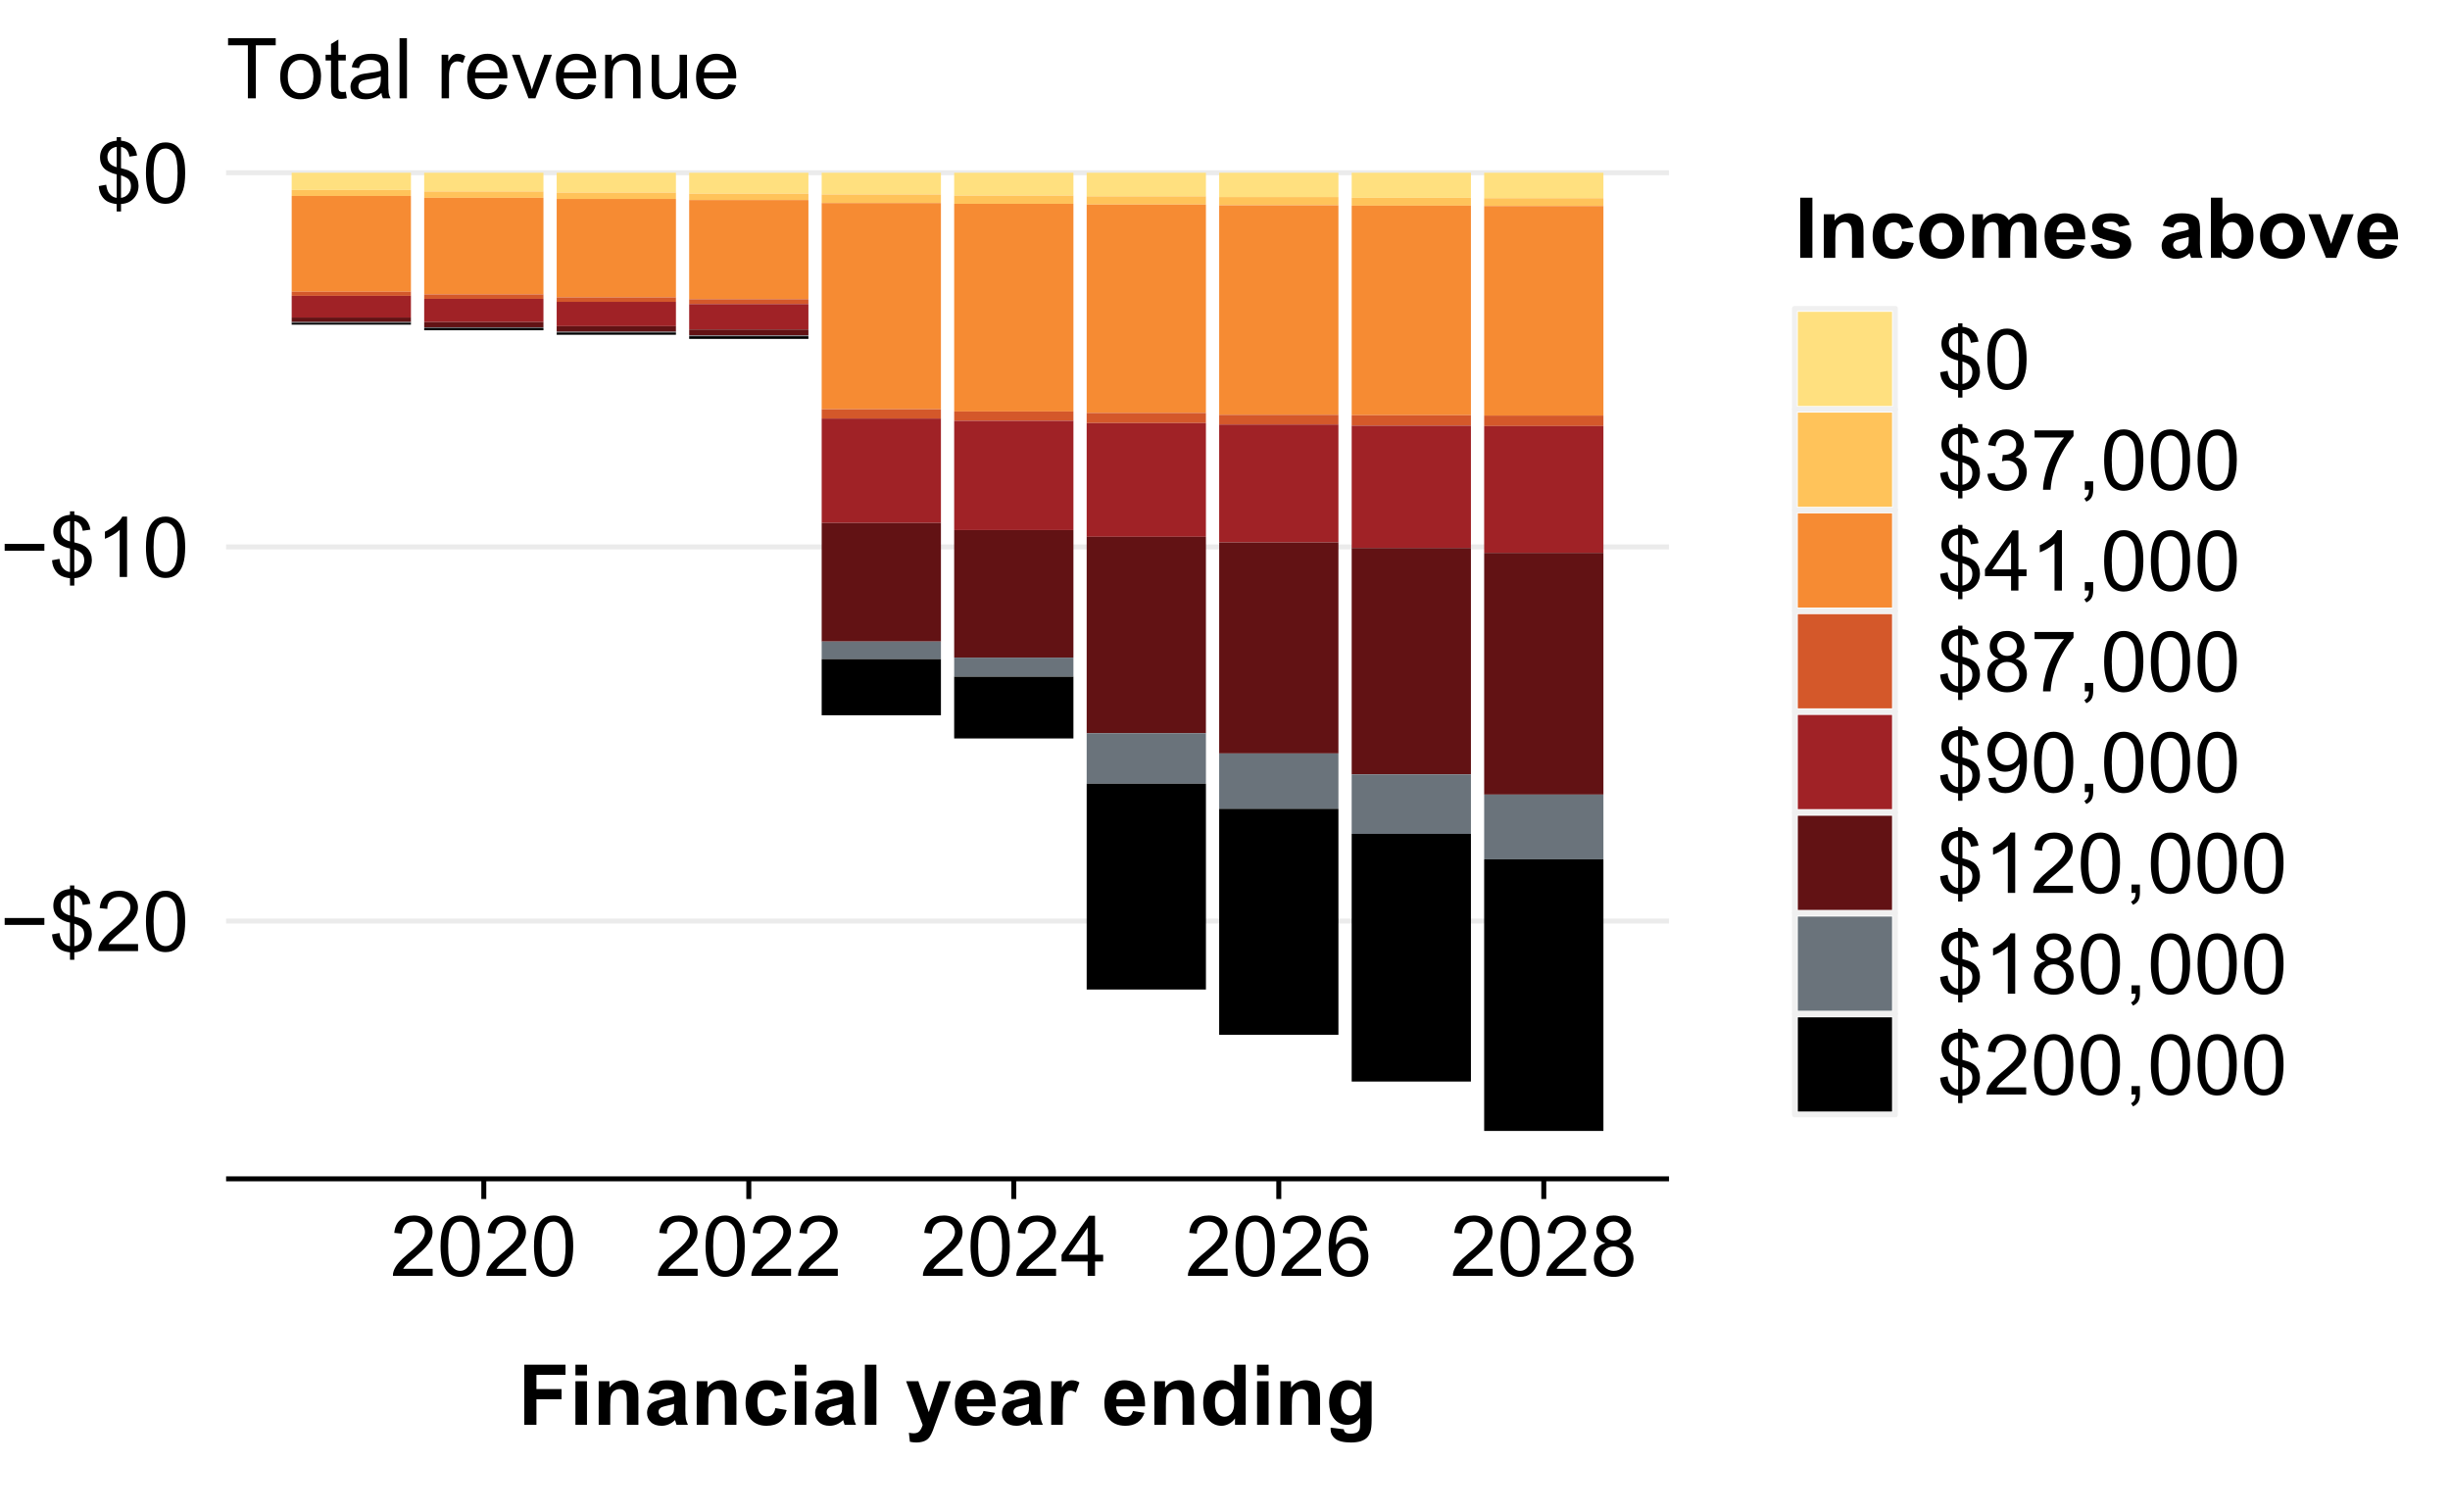 <?xml version="1.0" encoding="UTF-8"?>
<svg xmlns="http://www.w3.org/2000/svg" xmlns:xlink="http://www.w3.org/1999/xlink" width="525pt" height="324pt" viewBox="0 0 525 324" version="1.1">
<defs>
<g>
<symbol overflow="visible" id="glyph0-0">
<path style="stroke:none;" d="M 2.25 0 L 2.25 -11.25 L 11.25 -11.25 L 11.25 0 Z M 2.531 -0.281 L 10.969 -0.281 L 10.969 -10.969 L 2.531 -10.969 Z M 2.531 -0.281 "/>
</symbol>
<symbol overflow="visible" id="glyph0-1">
<path style="stroke:none;" d="M 9.508 -5.617 L 1 -5.617 L 1 -7.094 L 9.508 -7.094 Z M 9.508 -5.617 "/>
</symbol>
<symbol overflow="visible" id="glyph0-2">
<path style="stroke:none;" d="M 4.484 1.855 L 4.484 0.273 C 3.688 0.172 3.047 -0.004 2.555 -0.258 C 2.059 -0.512 1.629 -0.922 1.27 -1.492 C 0.906 -2.059 0.695 -2.754 0.641 -3.578 L 2.234 -3.875 C 2.352 -3.023 2.57 -2.402 2.883 -2.004 C 3.328 -1.441 3.859 -1.125 4.484 -1.062 L 4.484 -6.102 C 3.828 -6.219 3.164 -6.473 2.488 -6.855 C 1.98 -7.137 1.59 -7.523 1.32 -8.023 C 1.047 -8.52 0.914 -9.086 0.914 -9.719 C 0.914 -10.84 1.312 -11.75 2.109 -12.453 C 2.641 -12.918 3.43 -13.207 4.484 -13.316 L 4.484 -14.07 L 5.414 -14.07 L 5.414 -13.316 C 6.332 -13.227 7.059 -12.957 7.602 -12.508 C 8.289 -11.93 8.707 -11.141 8.852 -10.141 L 7.215 -9.898 C 7.117 -10.516 6.922 -10.992 6.629 -11.324 C 6.332 -11.652 5.93 -11.871 5.414 -11.98 L 5.414 -7.418 C 6.211 -7.215 6.738 -7.059 6.996 -6.953 C 7.488 -6.73 7.887 -6.465 8.199 -6.16 C 8.504 -5.848 8.742 -5.48 8.914 -5.055 C 9.078 -4.625 9.164 -4.16 9.168 -3.664 C 9.164 -2.566 8.816 -1.652 8.121 -0.922 C 7.422 -0.188 6.52 0.199 5.414 0.254 L 5.414 1.855 Z M 4.484 -11.996 C 3.863 -11.898 3.379 -11.652 3.027 -11.258 C 2.672 -10.855 2.496 -10.387 2.496 -9.844 C 2.496 -9.305 2.645 -8.852 2.949 -8.488 C 3.246 -8.125 3.758 -7.836 4.484 -7.621 Z M 5.414 -1.062 C 6.027 -1.137 6.535 -1.406 6.938 -1.863 C 7.336 -2.316 7.535 -2.879 7.539 -3.559 C 7.535 -4.129 7.395 -4.594 7.113 -4.945 C 6.828 -5.293 6.262 -5.602 5.414 -5.879 Z M 5.414 -1.062 "/>
</symbol>
<symbol overflow="visible" id="glyph0-3">
<path style="stroke:none;" d="M 9.062 -1.52 L 9.062 0 L 0.547 0 C 0.531 -0.379 0.594 -0.742 0.73 -1.098 C 0.945 -1.676 1.293 -2.25 1.77 -2.812 C 2.246 -3.375 2.934 -4.023 3.84 -4.766 C 5.238 -5.906 6.188 -6.816 6.68 -7.492 C 7.172 -8.16 7.418 -8.793 7.418 -9.395 C 7.418 -10.02 7.191 -10.551 6.746 -10.98 C 6.293 -11.41 5.711 -11.625 4.992 -11.629 C 4.23 -11.625 3.621 -11.395 3.164 -10.941 C 2.703 -10.48 2.469 -9.848 2.469 -9.043 L 0.844 -9.211 C 0.953 -10.422 1.371 -11.344 2.102 -11.984 C 2.824 -12.617 3.801 -12.938 5.027 -12.938 C 6.262 -12.938 7.238 -12.594 7.961 -11.91 C 8.68 -11.223 9.039 -10.371 9.043 -9.359 C 9.039 -8.84 8.934 -8.336 8.727 -7.84 C 8.512 -7.34 8.164 -6.812 7.676 -6.266 C 7.188 -5.711 6.375 -4.957 5.238 -4 C 4.285 -3.199 3.676 -2.66 3.41 -2.379 C 3.141 -2.094 2.918 -1.805 2.742 -1.52 Z M 9.062 -1.52 "/>
</symbol>
<symbol overflow="visible" id="glyph0-4">
<path style="stroke:none;" d="M 0.746 -6.355 C 0.742 -7.875 0.898 -9.102 1.215 -10.031 C 1.527 -10.961 1.996 -11.676 2.613 -12.18 C 3.23 -12.684 4.008 -12.938 4.949 -12.938 C 5.637 -12.938 6.242 -12.797 6.766 -12.52 C 7.285 -12.238 7.715 -11.836 8.059 -11.316 C 8.395 -10.789 8.664 -10.152 8.859 -9.398 C 9.051 -8.645 9.145 -7.629 9.148 -6.355 C 9.145 -4.84 8.992 -3.617 8.684 -2.691 C 8.371 -1.762 7.906 -1.047 7.289 -0.539 C 6.672 -0.035 5.891 0.215 4.949 0.219 C 3.703 0.215 2.727 -0.227 2.023 -1.117 C 1.168 -2.188 0.742 -3.934 0.746 -6.355 Z M 2.375 -6.355 C 2.371 -4.234 2.621 -2.824 3.117 -2.129 C 3.609 -1.426 4.219 -1.078 4.949 -1.082 C 5.672 -1.078 6.281 -1.43 6.781 -2.137 C 7.273 -2.836 7.523 -4.242 7.523 -6.355 C 7.523 -8.473 7.273 -9.883 6.781 -10.582 C 6.281 -11.277 5.664 -11.625 4.93 -11.629 C 4.199 -11.625 3.621 -11.316 3.191 -10.703 C 2.645 -9.918 2.371 -8.469 2.375 -6.355 Z M 2.375 -6.355 "/>
</symbol>
<symbol overflow="visible" id="glyph0-5">
<path style="stroke:none;" d="M 6.707 0 L 5.125 0 L 5.125 -10.082 C 4.742 -9.715 4.242 -9.352 3.625 -8.988 C 3.004 -8.625 2.449 -8.352 1.961 -8.172 L 1.961 -9.703 C 2.844 -10.117 3.617 -10.621 4.281 -11.215 C 4.941 -11.805 5.41 -12.379 5.688 -12.938 L 6.707 -12.938 Z M 6.707 0 "/>
</symbol>
<symbol overflow="visible" id="glyph0-6">
<path style="stroke:none;" d="M 5.82 0 L 5.82 -3.086 L 0.227 -3.086 L 0.227 -4.535 L 6.109 -12.883 L 7.398 -12.883 L 7.398 -4.535 L 9.141 -4.535 L 9.141 -3.086 L 7.398 -3.086 L 7.398 0 Z M 5.82 -4.535 L 5.82 -10.344 L 1.785 -4.535 Z M 5.82 -4.535 "/>
</symbol>
<symbol overflow="visible" id="glyph0-7">
<path style="stroke:none;" d="M 8.957 -9.73 L 7.383 -9.605 C 7.242 -10.223 7.043 -10.676 6.785 -10.961 C 6.355 -11.41 5.828 -11.637 5.203 -11.637 C 4.695 -11.637 4.25 -11.496 3.875 -11.215 C 3.375 -10.852 2.984 -10.32 2.695 -9.625 C 2.406 -8.926 2.258 -7.934 2.25 -6.645 C 2.629 -7.223 3.094 -7.652 3.645 -7.938 C 4.195 -8.215 4.773 -8.355 5.379 -8.359 C 6.434 -8.355 7.328 -7.969 8.07 -7.195 C 8.809 -6.418 9.18 -5.414 9.184 -4.184 C 9.18 -3.371 9.008 -2.617 8.66 -1.926 C 8.312 -1.23 7.832 -0.699 7.227 -0.332 C 6.613 0.035 5.922 0.215 5.148 0.219 C 3.828 0.215 2.754 -0.266 1.922 -1.234 C 1.09 -2.199 0.672 -3.797 0.676 -6.031 C 0.672 -8.516 1.133 -10.328 2.055 -11.461 C 2.855 -12.445 3.938 -12.938 5.301 -12.938 C 6.312 -12.938 7.141 -12.652 7.789 -12.086 C 8.434 -11.516 8.824 -10.73 8.957 -9.73 Z M 2.496 -4.176 C 2.496 -3.629 2.609 -3.105 2.844 -2.609 C 3.07 -2.109 3.395 -1.73 3.812 -1.473 C 4.227 -1.207 4.664 -1.078 5.125 -1.082 C 5.789 -1.078 6.363 -1.348 6.844 -1.891 C 7.324 -2.426 7.562 -3.156 7.566 -4.086 C 7.562 -4.973 7.328 -5.676 6.855 -6.191 C 6.379 -6.703 5.781 -6.961 5.062 -6.961 C 4.348 -6.961 3.738 -6.703 3.242 -6.191 C 2.742 -5.676 2.496 -5.004 2.496 -4.176 Z M 2.496 -4.176 "/>
</symbol>
<symbol overflow="visible" id="glyph0-8">
<path style="stroke:none;" d="M 3.18 -6.988 C 2.52 -7.227 2.035 -7.57 1.723 -8.016 C 1.406 -8.461 1.246 -8.992 1.25 -9.617 C 1.246 -10.551 1.582 -11.34 2.258 -11.98 C 2.93 -12.617 3.828 -12.938 4.949 -12.938 C 6.07 -12.938 6.977 -12.609 7.664 -11.957 C 8.348 -11.301 8.688 -10.504 8.691 -9.57 C 8.688 -8.969 8.531 -8.449 8.219 -8.012 C 7.902 -7.566 7.426 -7.227 6.793 -6.988 C 7.582 -6.727 8.184 -6.309 8.598 -5.738 C 9.008 -5.16 9.215 -4.477 9.219 -3.684 C 9.215 -2.578 8.828 -1.652 8.051 -0.906 C 7.27 -0.156 6.242 0.215 4.977 0.219 C 3.699 0.215 2.676 -0.156 1.898 -0.91 C 1.117 -1.66 0.727 -2.602 0.73 -3.727 C 0.727 -4.562 0.938 -5.262 1.367 -5.832 C 1.789 -6.395 2.395 -6.781 3.18 -6.988 Z M 2.867 -9.668 C 2.863 -9.059 3.059 -8.559 3.453 -8.172 C 3.844 -7.785 4.355 -7.594 4.984 -7.594 C 5.59 -7.594 6.09 -7.785 6.48 -8.168 C 6.871 -8.551 7.066 -9.02 7.066 -9.578 C 7.066 -10.156 6.863 -10.645 6.465 -11.043 C 6.059 -11.438 5.559 -11.637 4.965 -11.637 C 4.359 -11.637 3.859 -11.441 3.465 -11.055 C 3.062 -10.668 2.863 -10.207 2.867 -9.668 Z M 2.355 -3.719 C 2.355 -3.262 2.461 -2.824 2.676 -2.406 C 2.887 -1.98 3.203 -1.652 3.629 -1.426 C 4.047 -1.191 4.504 -1.078 4.992 -1.082 C 5.746 -1.078 6.367 -1.32 6.863 -1.809 C 7.352 -2.293 7.598 -2.91 7.602 -3.664 C 7.598 -4.422 7.344 -5.055 6.84 -5.555 C 6.332 -6.051 5.699 -6.297 4.938 -6.301 C 4.191 -6.297 3.574 -6.051 3.09 -5.562 C 2.598 -5.066 2.355 -4.453 2.355 -3.719 Z M 2.355 -3.719 "/>
</symbol>
<symbol overflow="visible" id="glyph0-9">
<path style="stroke:none;" d="M 0.758 -3.402 L 2.336 -3.613 C 2.516 -2.711 2.824 -2.062 3.266 -1.672 C 3.699 -1.273 4.23 -1.078 4.859 -1.082 C 5.602 -1.078 6.23 -1.336 6.746 -1.855 C 7.254 -2.367 7.512 -3.004 7.516 -3.77 C 7.512 -4.492 7.273 -5.094 6.801 -5.566 C 6.324 -6.035 5.723 -6.27 4.992 -6.273 C 4.691 -6.27 4.316 -6.211 3.875 -6.102 L 4.051 -7.488 C 4.152 -7.473 4.238 -7.465 4.305 -7.469 C 4.977 -7.465 5.582 -7.641 6.125 -7.996 C 6.66 -8.344 6.93 -8.887 6.934 -9.625 C 6.93 -10.199 6.734 -10.68 6.344 -11.062 C 5.949 -11.445 5.441 -11.637 4.824 -11.637 C 4.207 -11.637 3.695 -11.441 3.285 -11.055 C 2.875 -10.668 2.613 -10.09 2.496 -9.316 L 0.914 -9.598 C 1.105 -10.656 1.543 -11.477 2.23 -12.062 C 2.914 -12.645 3.766 -12.938 4.789 -12.938 C 5.488 -12.938 6.137 -12.785 6.73 -12.484 C 7.32 -12.18 7.773 -11.77 8.09 -11.25 C 8.402 -10.727 8.559 -10.172 8.562 -9.59 C 8.559 -9.031 8.41 -8.523 8.113 -8.066 C 7.812 -7.609 7.371 -7.246 6.785 -6.977 C 7.547 -6.801 8.137 -6.438 8.562 -5.883 C 8.98 -5.328 9.191 -4.633 9.195 -3.805 C 9.191 -2.676 8.781 -1.723 7.965 -0.945 C 7.141 -0.164 6.105 0.223 4.852 0.227 C 3.719 0.223 2.777 -0.109 2.035 -0.781 C 1.285 -1.453 0.859 -2.328 0.758 -3.402 Z M 0.758 -3.402 "/>
</symbol>
<symbol overflow="visible" id="glyph0-10">
<path style="stroke:none;" d="M 0.852 -11.195 L 0.852 -12.719 L 9.195 -12.719 L 9.195 -11.488 C 8.367 -10.613 7.555 -9.453 6.754 -8.008 C 5.945 -6.559 5.324 -5.07 4.887 -3.543 C 4.57 -2.461 4.367 -1.281 4.281 0 L 2.656 0 C 2.668 -1.012 2.867 -2.234 3.25 -3.672 C 3.629 -5.105 4.176 -6.492 4.891 -7.828 C 5.602 -9.16 6.359 -10.281 7.164 -11.195 Z M 0.852 -11.195 "/>
</symbol>
<symbol overflow="visible" id="glyph0-11">
<path style="stroke:none;" d="M 1.602 0 L 1.602 -1.801 L 3.402 -1.801 L 3.402 0 C 3.398 0.66 3.281 1.191 3.051 1.602 C 2.812 2.008 2.441 2.324 1.934 2.547 L 1.492 1.871 C 1.824 1.723 2.07 1.508 2.23 1.227 C 2.387 0.938 2.477 0.531 2.496 0 Z M 1.602 0 "/>
</symbol>
<symbol overflow="visible" id="glyph0-12">
<path style="stroke:none;" d="M 0.984 -2.98 L 2.504 -3.121 C 2.629 -2.402 2.875 -1.883 3.242 -1.562 C 3.602 -1.238 4.07 -1.078 4.641 -1.082 C 5.125 -1.078 5.551 -1.188 5.918 -1.414 C 6.285 -1.633 6.586 -1.934 6.82 -2.309 C 7.055 -2.68 7.25 -3.18 7.41 -3.816 C 7.566 -4.445 7.645 -5.09 7.648 -5.75 C 7.645 -5.812 7.641 -5.918 7.637 -6.062 C 7.316 -5.559 6.887 -5.148 6.34 -4.836 C 5.793 -4.52 5.199 -4.363 4.562 -4.367 C 3.492 -4.363 2.59 -4.75 1.852 -5.527 C 1.113 -6.297 0.742 -7.316 0.746 -8.586 C 0.742 -9.891 1.129 -10.945 1.902 -11.742 C 2.672 -12.539 3.637 -12.938 4.797 -12.938 C 5.633 -12.938 6.398 -12.711 7.098 -12.262 C 7.789 -11.809 8.316 -11.164 8.68 -10.332 C 9.035 -9.492 9.215 -8.285 9.219 -6.707 C 9.215 -5.055 9.039 -3.742 8.684 -2.77 C 8.324 -1.793 7.793 -1.051 7.09 -0.543 C 6.383 -0.035 5.555 0.215 4.605 0.219 C 3.598 0.215 2.773 -0.062 2.137 -0.621 C 1.496 -1.18 1.113 -1.965 0.984 -2.98 Z M 7.461 -8.664 C 7.457 -9.57 7.215 -10.293 6.734 -10.828 C 6.25 -11.359 5.672 -11.625 4.992 -11.629 C 4.289 -11.625 3.676 -11.336 3.156 -10.766 C 2.633 -10.188 2.371 -9.445 2.375 -8.535 C 2.371 -7.711 2.621 -7.043 3.117 -6.535 C 3.609 -6.02 4.219 -5.766 4.949 -5.766 C 5.68 -5.766 6.281 -6.02 6.754 -6.535 C 7.223 -7.043 7.457 -7.754 7.461 -8.664 Z M 7.461 -8.664 "/>
</symbol>
<symbol overflow="visible" id="glyph0-13">
<path style="stroke:none;" d="M 4.668 0 L 4.668 -11.363 L 0.422 -11.363 L 0.422 -12.883 L 10.633 -12.883 L 10.633 -11.363 L 6.371 -11.363 L 6.371 0 Z M 4.668 0 "/>
</symbol>
<symbol overflow="visible" id="glyph0-14">
<path style="stroke:none;" d="M 0.598 -4.668 C 0.598 -6.391 1.078 -7.672 2.039 -8.508 C 2.84 -9.199 3.816 -9.543 4.977 -9.547 C 6.254 -9.543 7.305 -9.125 8.121 -8.285 C 8.934 -7.441 9.34 -6.277 9.344 -4.797 C 9.34 -3.594 9.16 -2.648 8.801 -1.961 C 8.441 -1.27 7.914 -0.734 7.227 -0.359 C 6.535 0.023 5.785 0.211 4.977 0.211 C 3.664 0.211 2.609 -0.207 1.805 -1.047 C 1 -1.883 0.598 -3.09 0.598 -4.668 Z M 2.223 -4.668 C 2.219 -3.469 2.48 -2.574 3.004 -1.98 C 3.523 -1.387 4.18 -1.09 4.977 -1.09 C 5.758 -1.09 6.41 -1.387 6.934 -1.984 C 7.453 -2.582 7.715 -3.492 7.719 -4.719 C 7.715 -5.871 7.453 -6.746 6.93 -7.344 C 6.402 -7.934 5.75 -8.23 4.977 -8.234 C 4.18 -8.23 3.523 -7.938 3.004 -7.348 C 2.48 -6.754 2.219 -5.859 2.223 -4.668 Z M 2.223 -4.668 "/>
</symbol>
<symbol overflow="visible" id="glyph0-15">
<path style="stroke:none;" d="M 4.641 -1.414 L 4.867 -0.016 C 4.422 0.078 4.023 0.121 3.672 0.125 C 3.098 0.121 2.652 0.035 2.336 -0.148 C 2.02 -0.328 1.797 -0.566 1.668 -0.863 C 1.539 -1.156 1.477 -1.781 1.477 -2.734 L 1.477 -8.102 L 0.316 -8.102 L 0.316 -9.336 L 1.477 -9.336 L 1.477 -11.645 L 3.051 -12.594 L 3.051 -9.336 L 4.641 -9.336 L 4.641 -8.102 L 3.051 -8.102 L 3.051 -2.645 C 3.047 -2.191 3.074 -1.902 3.133 -1.773 C 3.188 -1.645 3.277 -1.543 3.406 -1.465 C 3.527 -1.387 3.707 -1.348 3.945 -1.352 C 4.117 -1.348 4.352 -1.367 4.641 -1.414 Z M 4.641 -1.414 "/>
</symbol>
<symbol overflow="visible" id="glyph0-16">
<path style="stroke:none;" d="M 7.277 -1.152 C 6.691 -0.652 6.125 -0.301 5.586 -0.098 C 5.039 0.109 4.457 0.211 3.84 0.211 C 2.812 0.211 2.027 -0.039 1.477 -0.539 C 0.922 -1.039 0.645 -1.68 0.648 -2.461 C 0.645 -2.918 0.75 -3.336 0.961 -3.715 C 1.168 -4.09 1.438 -4.391 1.777 -4.621 C 2.113 -4.848 2.496 -5.02 2.918 -5.141 C 3.227 -5.219 3.695 -5.301 4.324 -5.379 C 5.602 -5.531 6.539 -5.711 7.145 -5.922 C 7.148 -6.137 7.152 -6.273 7.156 -6.336 C 7.152 -6.977 7.004 -7.434 6.707 -7.699 C 6.301 -8.055 5.699 -8.23 4.906 -8.234 C 4.156 -8.23 3.609 -8.102 3.258 -7.844 C 2.902 -7.582 2.637 -7.121 2.469 -6.461 L 0.922 -6.672 C 1.059 -7.332 1.293 -7.867 1.617 -8.273 C 1.938 -8.68 2.402 -8.992 3.016 -9.215 C 3.621 -9.434 4.328 -9.543 5.133 -9.547 C 5.93 -9.543 6.574 -9.449 7.074 -9.266 C 7.566 -9.074 7.934 -8.84 8.172 -8.555 C 8.402 -8.27 8.566 -7.91 8.664 -7.48 C 8.715 -7.207 8.742 -6.719 8.746 -6.02 L 8.746 -3.91 C 8.742 -2.434 8.773 -1.504 8.844 -1.117 C 8.906 -0.727 9.043 -0.355 9.246 0 L 7.594 0 C 7.43 -0.328 7.324 -0.711 7.277 -1.152 Z M 7.145 -4.684 C 6.566 -4.445 5.707 -4.246 4.562 -4.086 C 3.91 -3.988 3.449 -3.883 3.18 -3.77 C 2.91 -3.648 2.703 -3.477 2.555 -3.254 C 2.406 -3.027 2.332 -2.777 2.336 -2.504 C 2.332 -2.078 2.492 -1.727 2.816 -1.449 C 3.133 -1.164 3.602 -1.023 4.219 -1.027 C 4.828 -1.023 5.367 -1.156 5.844 -1.426 C 6.312 -1.691 6.664 -2.059 6.891 -2.523 C 7.059 -2.879 7.141 -3.406 7.145 -4.105 Z M 7.145 -4.684 "/>
</symbol>
<symbol overflow="visible" id="glyph0-17">
<path style="stroke:none;" d="M 1.152 0 L 1.152 -12.883 L 2.734 -12.883 L 2.734 0 Z M 1.152 0 "/>
</symbol>
<symbol overflow="visible" id="glyph0-18">
<path style="stroke:none;" d=""/>
</symbol>
<symbol overflow="visible" id="glyph0-19">
<path style="stroke:none;" d="M 1.168 0 L 1.168 -9.336 L 2.594 -9.336 L 2.594 -7.918 C 2.953 -8.578 3.289 -9.016 3.598 -9.23 C 3.906 -9.438 4.242 -9.543 4.613 -9.547 C 5.145 -9.543 5.688 -9.375 6.242 -9.035 L 5.695 -7.566 C 5.309 -7.793 4.922 -7.91 4.535 -7.91 C 4.188 -7.91 3.875 -7.805 3.602 -7.598 C 3.324 -7.387 3.129 -7.098 3.016 -6.734 C 2.836 -6.168 2.746 -5.555 2.75 -4.887 L 2.75 0 Z M 1.168 0 "/>
</symbol>
<symbol overflow="visible" id="glyph0-20">
<path style="stroke:none;" d="M 7.578 -3.008 L 9.211 -2.805 C 8.953 -1.848 8.473 -1.105 7.777 -0.578 C 7.078 -0.051 6.188 0.211 5.105 0.211 C 3.738 0.211 2.656 -0.207 1.859 -1.051 C 1.055 -1.887 0.656 -3.066 0.66 -4.586 C 0.656 -6.156 1.059 -7.375 1.871 -8.246 C 2.676 -9.109 3.727 -9.543 5.02 -9.547 C 6.266 -9.543 7.285 -9.117 8.078 -8.27 C 8.867 -7.418 9.262 -6.223 9.266 -4.684 C 9.262 -4.586 9.258 -4.445 9.254 -4.262 L 2.293 -4.262 C 2.348 -3.234 2.641 -2.449 3.164 -1.906 C 3.684 -1.359 4.332 -1.09 5.117 -1.09 C 5.691 -1.09 6.188 -1.242 6.598 -1.547 C 7.008 -1.852 7.332 -2.336 7.578 -3.008 Z M 2.383 -5.562 L 7.594 -5.562 C 7.523 -6.344 7.324 -6.934 6.996 -7.328 C 6.492 -7.934 5.836 -8.238 5.035 -8.242 C 4.305 -8.238 3.695 -7.996 3.203 -7.512 C 2.707 -7.027 2.434 -6.375 2.383 -5.562 Z M 2.383 -5.562 "/>
</symbol>
<symbol overflow="visible" id="glyph0-21">
<path style="stroke:none;" d="M 3.781 0 L 0.227 -9.336 L 1.898 -9.336 L 3.902 -3.742 C 4.117 -3.137 4.316 -2.512 4.5 -1.863 C 4.641 -2.355 4.836 -2.945 5.09 -3.641 L 7.164 -9.336 L 8.789 -9.336 L 5.258 0 Z M 3.781 0 "/>
</symbol>
<symbol overflow="visible" id="glyph0-22">
<path style="stroke:none;" d="M 1.188 0 L 1.188 -9.336 L 2.609 -9.336 L 2.609 -8.008 C 3.293 -9.031 4.285 -9.543 5.582 -9.547 C 6.141 -9.543 6.656 -9.441 7.133 -9.242 C 7.602 -9.035 7.957 -8.77 8.191 -8.445 C 8.426 -8.113 8.59 -7.727 8.684 -7.277 C 8.742 -6.98 8.77 -6.465 8.773 -5.738 L 8.773 0 L 7.188 0 L 7.188 -5.68 C 7.184 -6.32 7.121 -6.801 7.004 -7.121 C 6.879 -7.438 6.66 -7.695 6.348 -7.887 C 6.031 -8.074 5.664 -8.168 5.246 -8.172 C 4.566 -8.168 3.984 -7.953 3.5 -7.531 C 3.008 -7.102 2.766 -6.293 2.77 -5.098 L 2.77 0 Z M 1.188 0 "/>
</symbol>
<symbol overflow="visible" id="glyph0-23">
<path style="stroke:none;" d="M 7.305 0 L 7.305 -1.371 C 6.574 -0.316 5.586 0.211 4.344 0.211 C 3.789 0.211 3.273 0.105 2.797 -0.105 C 2.316 -0.316 1.965 -0.578 1.734 -0.898 C 1.504 -1.215 1.34 -1.609 1.25 -2.074 C 1.18 -2.383 1.148 -2.875 1.152 -3.551 L 1.152 -9.336 L 2.734 -9.336 L 2.734 -4.156 C 2.73 -3.328 2.762 -2.773 2.828 -2.488 C 2.926 -2.07 3.137 -1.742 3.461 -1.508 C 3.781 -1.266 4.18 -1.148 4.656 -1.152 C 5.129 -1.148 5.574 -1.27 5.992 -1.516 C 6.406 -1.758 6.699 -2.09 6.875 -2.508 C 7.047 -2.926 7.137 -3.531 7.137 -4.332 L 7.137 -9.336 L 8.719 -9.336 L 8.719 0 Z M 7.305 0 "/>
</symbol>
<symbol overflow="visible" id="glyph1-0">
<path style="stroke:none;" d="M 2.25 0 L 2.25 -11.25 L 11.25 -11.25 L 11.25 0 Z M 2.531 -0.281 L 10.969 -0.281 L 10.969 -10.969 L 2.531 -10.969 Z M 2.531 -0.281 "/>
</symbol>
<symbol overflow="visible" id="glyph1-1">
<path style="stroke:none;" d="M 1.328 0 L 1.328 -12.883 L 10.16 -12.883 L 10.16 -10.703 L 3.93 -10.703 L 3.93 -7.656 L 9.309 -7.656 L 9.309 -5.477 L 3.93 -5.477 L 3.93 0 Z M 1.328 0 "/>
</symbol>
<symbol overflow="visible" id="glyph1-2">
<path style="stroke:none;" d="M 1.293 -10.602 L 1.293 -12.883 L 3.762 -12.883 L 3.762 -10.602 Z M 1.293 0 L 1.293 -9.336 L 3.762 -9.336 L 3.762 0 Z M 1.293 0 "/>
</symbol>
<symbol overflow="visible" id="glyph1-3">
<path style="stroke:none;" d="M 9.781 0 L 7.312 0 L 7.312 -4.766 C 7.312 -5.766 7.258 -6.418 7.152 -6.719 C 7.047 -7.012 6.875 -7.242 6.641 -7.41 C 6.398 -7.57 6.113 -7.652 5.781 -7.656 C 5.352 -7.652 4.969 -7.535 4.629 -7.305 C 4.289 -7.066 4.055 -6.754 3.93 -6.371 C 3.801 -5.98 3.738 -5.266 3.742 -4.227 L 3.742 0 L 1.273 0 L 1.273 -9.336 L 3.57 -9.336 L 3.57 -7.961 C 4.379 -9.016 5.406 -9.543 6.645 -9.547 C 7.188 -9.543 7.684 -9.445 8.137 -9.25 C 8.586 -9.051 8.926 -8.801 9.16 -8.5 C 9.387 -8.191 9.551 -7.844 9.645 -7.461 C 9.734 -7.07 9.777 -6.52 9.781 -5.801 Z M 9.781 0 "/>
</symbol>
<symbol overflow="visible" id="glyph1-4">
<path style="stroke:none;" d="M 3.137 -6.484 L 0.898 -6.891 C 1.145 -7.789 1.578 -8.457 2.195 -8.895 C 2.809 -9.328 3.723 -9.543 4.938 -9.547 C 6.039 -9.543 6.859 -9.414 7.402 -9.152 C 7.938 -8.891 8.316 -8.559 8.539 -8.16 C 8.754 -7.758 8.863 -7.02 8.867 -5.949 L 8.844 -3.066 C 8.84 -2.242 8.879 -1.637 8.961 -1.25 C 9.035 -0.859 9.184 -0.445 9.406 0 L 6.961 0 C 6.895 -0.164 6.812 -0.406 6.723 -0.73 C 6.68 -0.875 6.652 -0.973 6.637 -1.02 C 6.211 -0.609 5.758 -0.301 5.281 -0.098 C 4.797 0.109 4.285 0.211 3.742 0.211 C 2.781 0.211 2.023 -0.047 1.473 -0.57 C 0.914 -1.086 0.637 -1.746 0.641 -2.547 C 0.637 -3.074 0.766 -3.543 1.02 -3.957 C 1.27 -4.367 1.621 -4.684 2.078 -4.906 C 2.527 -5.125 3.184 -5.32 4.043 -5.484 C 5.195 -5.699 5.992 -5.898 6.441 -6.09 L 6.441 -6.336 C 6.438 -6.805 6.32 -7.145 6.09 -7.352 C 5.852 -7.551 5.41 -7.652 4.766 -7.656 C 4.32 -7.652 3.977 -7.566 3.734 -7.395 C 3.484 -7.223 3.285 -6.918 3.137 -6.484 Z M 6.441 -4.484 C 6.121 -4.375 5.621 -4.25 4.938 -4.102 C 4.25 -3.953 3.801 -3.809 3.594 -3.672 C 3.266 -3.441 3.105 -3.152 3.109 -2.805 C 3.105 -2.457 3.234 -2.156 3.496 -1.906 C 3.75 -1.652 4.078 -1.527 4.484 -1.531 C 4.922 -1.527 5.348 -1.676 5.758 -1.969 C 6.051 -2.191 6.246 -2.461 6.344 -2.785 C 6.406 -2.992 6.438 -3.395 6.441 -3.992 Z M 6.441 -4.484 "/>
</symbol>
<symbol overflow="visible" id="glyph1-5">
<path style="stroke:none;" d="M 9.43 -6.574 L 6.996 -6.133 C 6.914 -6.617 6.727 -6.984 6.438 -7.23 C 6.145 -7.477 5.77 -7.598 5.309 -7.602 C 4.691 -7.598 4.199 -7.387 3.836 -6.965 C 3.469 -6.539 3.285 -5.828 3.289 -4.836 C 3.285 -3.723 3.473 -2.941 3.844 -2.484 C 4.215 -2.027 4.715 -1.797 5.344 -1.801 C 5.812 -1.797 6.195 -1.93 6.496 -2.199 C 6.793 -2.465 7.004 -2.926 7.129 -3.578 L 9.555 -3.164 C 9.301 -2.047 8.816 -1.203 8.102 -0.641 C 7.387 -0.07 6.43 0.211 5.23 0.211 C 3.859 0.211 2.77 -0.219 1.961 -1.082 C 1.148 -1.941 0.742 -3.133 0.746 -4.656 C 0.742 -6.195 1.152 -7.395 1.969 -8.258 C 2.781 -9.113 3.883 -9.543 5.273 -9.547 C 6.406 -9.543 7.309 -9.301 7.984 -8.812 C 8.652 -8.32 9.133 -7.574 9.43 -6.574 Z M 9.43 -6.574 "/>
</symbol>
<symbol overflow="visible" id="glyph1-6">
<path style="stroke:none;" d="M 1.293 0 L 1.293 -12.883 L 3.762 -12.883 L 3.762 0 Z M 1.293 0 "/>
</symbol>
<symbol overflow="visible" id="glyph1-7">
<path style="stroke:none;" d=""/>
</symbol>
<symbol overflow="visible" id="glyph1-8">
<path style="stroke:none;" d="M 0.125 -9.336 L 2.75 -9.336 L 4.984 -2.707 L 7.164 -9.336 L 9.719 -9.336 L 6.426 -0.352 L 5.836 1.273 C 5.617 1.816 5.41 2.234 5.215 2.523 C 5.02 2.809 4.793 3.039 4.539 3.219 C 4.281 3.395 3.969 3.535 3.598 3.637 C 3.223 3.734 2.801 3.785 2.336 3.789 C 1.859 3.785 1.395 3.734 0.941 3.641 L 0.719 1.703 C 1.105 1.777 1.453 1.816 1.766 1.82 C 2.336 1.816 2.762 1.648 3.039 1.312 C 3.312 0.977 3.523 0.547 3.672 0.027 Z M 0.125 -9.336 "/>
</symbol>
<symbol overflow="visible" id="glyph1-9">
<path style="stroke:none;" d="M 6.695 -2.969 L 9.156 -2.559 C 8.84 -1.652 8.34 -0.965 7.66 -0.496 C 6.973 -0.023 6.121 0.211 5.098 0.211 C 3.473 0.211 2.27 -0.316 1.492 -1.379 C 0.875 -2.227 0.566 -3.301 0.57 -4.598 C 0.566 -6.141 0.973 -7.352 1.781 -8.23 C 2.59 -9.105 3.613 -9.543 4.852 -9.547 C 6.238 -9.543 7.332 -9.086 8.137 -8.168 C 8.938 -7.25 9.32 -5.844 9.289 -3.953 L 3.102 -3.953 C 3.117 -3.219 3.316 -2.648 3.699 -2.242 C 4.078 -1.832 4.555 -1.629 5.125 -1.633 C 5.508 -1.629 5.832 -1.734 6.098 -1.949 C 6.359 -2.156 6.559 -2.496 6.695 -2.969 Z M 6.836 -5.469 C 6.816 -6.18 6.633 -6.723 6.285 -7.098 C 5.93 -7.465 5.5 -7.652 5 -7.656 C 4.457 -7.652 4.012 -7.457 3.664 -7.066 C 3.309 -6.672 3.137 -6.137 3.148 -5.469 Z M 6.836 -5.469 "/>
</symbol>
<symbol overflow="visible" id="glyph1-10">
<path style="stroke:none;" d="M 3.656 0 L 1.188 0 L 1.188 -9.336 L 3.48 -9.336 L 3.48 -8.008 C 3.871 -8.629 4.223 -9.043 4.539 -9.246 C 4.848 -9.445 5.203 -9.543 5.609 -9.547 C 6.168 -9.543 6.711 -9.387 7.234 -9.078 L 6.469 -6.926 C 6.051 -7.191 5.664 -7.324 5.309 -7.328 C 4.961 -7.324 4.668 -7.23 4.43 -7.043 C 4.188 -6.852 3.996 -6.508 3.863 -6.012 C 3.723 -5.512 3.656 -4.469 3.656 -2.883 Z M 3.656 0 "/>
</symbol>
<symbol overflow="visible" id="glyph1-11">
<path style="stroke:none;" d="M 9.852 0 L 7.559 0 L 7.559 -1.371 C 7.176 -0.836 6.723 -0.438 6.207 -0.18 C 5.684 0.082 5.164 0.211 4.641 0.211 C 3.566 0.211 2.645 -0.219 1.883 -1.086 C 1.117 -1.945 0.738 -3.152 0.738 -4.703 C 0.738 -6.281 1.109 -7.484 1.852 -8.309 C 2.594 -9.133 3.535 -9.543 4.676 -9.547 C 5.719 -9.543 6.621 -9.109 7.383 -8.242 L 7.383 -12.883 L 9.852 -12.883 Z M 3.262 -4.867 C 3.258 -3.871 3.395 -3.152 3.672 -2.707 C 4.07 -2.062 4.629 -1.738 5.344 -1.742 C 5.91 -1.738 6.391 -1.98 6.793 -2.465 C 7.188 -2.945 7.387 -3.668 7.391 -4.633 C 7.387 -5.703 7.195 -6.477 6.809 -6.949 C 6.422 -7.418 5.926 -7.652 5.328 -7.656 C 4.734 -7.652 4.242 -7.418 3.852 -6.957 C 3.453 -6.488 3.258 -5.793 3.262 -4.867 Z M 3.262 -4.867 "/>
</symbol>
<symbol overflow="visible" id="glyph1-12">
<path style="stroke:none;" d="M 1.062 0.617 L 3.883 0.957 C 3.926 1.281 4.035 1.508 4.211 1.633 C 4.441 1.809 4.809 1.898 5.316 1.898 C 5.957 1.898 6.441 1.801 6.766 1.609 C 6.98 1.477 7.145 1.27 7.258 0.984 C 7.332 0.777 7.371 0.402 7.375 -0.148 L 7.375 -1.512 C 6.633 -0.504 5.699 0 4.578 0 C 3.32 0 2.328 -0.527 1.602 -1.59 C 1.023 -2.426 0.738 -3.469 0.738 -4.719 C 0.738 -6.281 1.113 -7.477 1.867 -8.305 C 2.617 -9.129 3.555 -9.543 4.676 -9.547 C 5.828 -9.543 6.777 -9.035 7.531 -8.023 L 7.531 -9.336 L 9.844 -9.336 L 9.844 -0.957 C 9.844 0.145 9.75 0.965 9.57 1.512 C 9.383 2.055 9.129 2.48 8.805 2.793 C 8.473 3.102 8.035 3.344 7.492 3.523 C 6.941 3.695 6.25 3.785 5.414 3.789 C 3.828 3.785 2.703 3.516 2.047 2.977 C 1.383 2.434 1.055 1.746 1.055 0.914 C 1.055 0.828 1.055 0.727 1.062 0.617 Z M 3.27 -4.859 C 3.27 -3.867 3.461 -3.145 3.844 -2.684 C 4.227 -2.223 4.699 -1.992 5.266 -1.996 C 5.867 -1.992 6.375 -2.227 6.793 -2.703 C 7.207 -3.172 7.418 -3.871 7.418 -4.797 C 7.418 -5.762 7.219 -6.48 6.82 -6.953 C 6.422 -7.418 5.918 -7.652 5.309 -7.656 C 4.715 -7.652 4.227 -7.422 3.844 -6.965 C 3.461 -6.5 3.27 -5.797 3.27 -4.859 Z M 3.27 -4.859 "/>
</symbol>
<symbol overflow="visible" id="glyph1-13">
<path style="stroke:none;" d="M 1.23 0 L 1.23 -12.883 L 3.832 -12.883 L 3.832 0 Z M 1.23 0 "/>
</symbol>
<symbol overflow="visible" id="glyph1-14">
<path style="stroke:none;" d="M 0.719 -4.797 C 0.715 -5.617 0.918 -6.41 1.324 -7.18 C 1.73 -7.945 2.301 -8.531 3.043 -8.938 C 3.781 -9.34 4.609 -9.543 5.527 -9.547 C 6.938 -9.543 8.098 -9.086 9 -8.168 C 9.898 -7.25 10.348 -6.09 10.352 -4.695 C 10.348 -3.277 9.891 -2.105 8.984 -1.18 C 8.07 -0.25 6.926 0.211 5.547 0.211 C 4.688 0.211 3.871 0.02 3.098 -0.367 C 2.32 -0.754 1.73 -1.32 1.324 -2.07 C 0.918 -2.812 0.715 -3.723 0.719 -4.797 Z M 3.25 -4.668 C 3.246 -3.738 3.465 -3.027 3.91 -2.539 C 4.348 -2.043 4.891 -1.797 5.539 -1.801 C 6.18 -1.797 6.719 -2.043 7.156 -2.539 C 7.59 -3.027 7.809 -3.742 7.812 -4.684 C 7.809 -5.594 7.59 -6.297 7.156 -6.793 C 6.719 -7.281 6.18 -7.527 5.539 -7.531 C 4.891 -7.527 4.348 -7.281 3.91 -6.793 C 3.465 -6.297 3.246 -5.59 3.25 -4.668 Z M 3.25 -4.668 "/>
</symbol>
<symbol overflow="visible" id="glyph1-15">
<path style="stroke:none;" d="M 1.109 -9.336 L 3.383 -9.336 L 3.383 -8.059 C 4.195 -9.047 5.168 -9.543 6.293 -9.547 C 6.887 -9.543 7.402 -9.422 7.848 -9.176 C 8.285 -8.926 8.648 -8.551 8.93 -8.059 C 9.34 -8.551 9.781 -8.926 10.258 -9.176 C 10.73 -9.422 11.238 -9.543 11.777 -9.547 C 12.461 -9.543 13.039 -9.406 13.516 -9.129 C 13.988 -8.848 14.344 -8.438 14.582 -7.902 C 14.75 -7.5 14.836 -6.855 14.836 -5.969 L 14.836 0 L 12.367 0 L 12.367 -5.336 C 12.363 -6.258 12.277 -6.855 12.109 -7.129 C 11.879 -7.477 11.527 -7.652 11.055 -7.656 C 10.707 -7.652 10.383 -7.547 10.082 -7.34 C 9.773 -7.125 9.555 -6.816 9.422 -6.41 C 9.285 -6.004 9.215 -5.359 9.219 -4.484 L 9.219 0 L 6.75 0 L 6.75 -5.117 C 6.75 -6.02 6.703 -6.605 6.617 -6.871 C 6.523 -7.133 6.387 -7.328 6.207 -7.461 C 6.02 -7.586 5.77 -7.652 5.457 -7.656 C 5.074 -7.652 4.734 -7.551 4.43 -7.348 C 4.125 -7.141 3.906 -6.844 3.773 -6.457 C 3.641 -6.07 3.574 -5.43 3.578 -4.535 L 3.578 0 L 1.109 0 Z M 1.109 -9.336 "/>
</symbol>
<symbol overflow="visible" id="glyph1-16">
<path style="stroke:none;" d="M 0.422 -2.664 L 2.898 -3.039 C 3.004 -2.559 3.219 -2.195 3.539 -1.945 C 3.859 -1.695 4.309 -1.57 4.895 -1.574 C 5.527 -1.57 6.008 -1.688 6.336 -1.926 C 6.551 -2.086 6.66 -2.305 6.664 -2.586 C 6.66 -2.77 6.602 -2.926 6.484 -3.051 C 6.359 -3.164 6.086 -3.273 5.66 -3.375 C 3.668 -3.812 2.402 -4.211 1.871 -4.578 C 1.129 -5.078 0.762 -5.781 0.766 -6.68 C 0.762 -7.484 1.082 -8.164 1.723 -8.719 C 2.359 -9.27 3.348 -9.543 4.695 -9.547 C 5.969 -9.543 6.918 -9.336 7.539 -8.922 C 8.16 -8.504 8.59 -7.887 8.824 -7.074 L 6.496 -6.645 C 6.391 -7.004 6.199 -7.281 5.926 -7.477 C 5.645 -7.672 5.25 -7.77 4.738 -7.77 C 4.086 -7.77 3.621 -7.676 3.34 -7.496 C 3.152 -7.363 3.059 -7.199 3.059 -6.996 C 3.059 -6.82 3.141 -6.668 3.305 -6.547 C 3.527 -6.379 4.297 -6.148 5.613 -5.852 C 6.926 -5.551 7.844 -5.184 8.367 -4.754 C 8.883 -4.309 9.141 -3.699 9.141 -2.918 C 9.141 -2.059 8.781 -1.32 8.066 -0.711 C 7.352 -0.094 6.293 0.211 4.895 0.211 C 3.621 0.211 2.617 -0.047 1.875 -0.562 C 1.133 -1.078 0.648 -1.777 0.422 -2.664 Z M 0.422 -2.664 "/>
</symbol>
<symbol overflow="visible" id="glyph1-17">
<path style="stroke:none;" d="M 1.188 0 L 1.188 -12.883 L 3.656 -12.883 L 3.656 -8.242 C 4.414 -9.109 5.316 -9.543 6.363 -9.547 C 7.5 -9.543 8.438 -9.133 9.184 -8.309 C 9.926 -7.484 10.301 -6.301 10.301 -4.766 C 10.301 -3.168 9.918 -1.941 9.16 -1.082 C 8.398 -0.219 7.48 0.211 6.398 0.211 C 5.863 0.211 5.336 0.078 4.82 -0.188 C 4.301 -0.453 3.855 -0.848 3.48 -1.371 L 3.48 0 Z M 3.641 -4.867 C 3.637 -3.898 3.789 -3.184 4.094 -2.727 C 4.52 -2.066 5.09 -1.738 5.801 -1.742 C 6.344 -1.738 6.805 -1.973 7.191 -2.438 C 7.574 -2.902 7.77 -3.637 7.77 -4.641 C 7.77 -5.707 7.574 -6.477 7.188 -6.949 C 6.801 -7.418 6.305 -7.652 5.703 -7.656 C 5.109 -7.652 4.617 -7.422 4.227 -6.965 C 3.832 -6.5 3.637 -5.801 3.641 -4.867 Z M 3.641 -4.867 "/>
</symbol>
<symbol overflow="visible" id="glyph1-18">
<path style="stroke:none;" d="M 3.859 0 L 0.098 -9.336 L 2.688 -9.336 L 4.445 -4.57 L 4.957 -2.98 C 5.09 -3.383 5.172 -3.648 5.211 -3.781 C 5.289 -4.039 5.379 -4.305 5.477 -4.57 L 7.25 -9.336 L 9.789 -9.336 L 6.082 0 Z M 3.859 0 "/>
</symbol>
</g>
<clipPath id="clip1">
  <path d="M 48.449 196 L 357.641 196 L 357.641 198 L 48.449 198 Z M 48.449 196 "/>
</clipPath>
<clipPath id="clip2">
  <path d="M 48.449 116 L 357.641 116 L 357.641 118 L 48.449 118 Z M 48.449 116 "/>
</clipPath>
<clipPath id="clip3">
  <path d="M 48.449 36 L 357.641 36 L 357.641 38 L 48.449 38 Z M 48.449 36 "/>
</clipPath>
</defs>
<g id="surface264">
<rect x="0" y="0" width="525" height="324" style="fill:rgb(100%,100%,100%);fill-opacity:1;stroke:none;"/>
<g clip-path="url(#clip1)" clip-rule="nonzero">
<path style="fill:none;stroke-width:1.067;stroke-linecap:butt;stroke-linejoin:round;stroke:rgb(92.157%,92.157%,92.157%);stroke-opacity:1;stroke-miterlimit:10;" d="M 48.449 197.383 L 357.645 197.383 "/>
</g>
<g clip-path="url(#clip2)" clip-rule="nonzero">
<path style="fill:none;stroke-width:1.067;stroke-linecap:butt;stroke-linejoin:round;stroke:rgb(92.157%,92.157%,92.157%);stroke-opacity:1;stroke-miterlimit:10;" d="M 48.449 117.203 L 357.645 117.203 "/>
</g>
<g clip-path="url(#clip3)" clip-rule="nonzero">
<path style="fill:none;stroke-width:1.067;stroke-linecap:butt;stroke-linejoin:round;stroke:rgb(92.157%,92.157%,92.157%);stroke-opacity:1;stroke-miterlimit:10;" d="M 48.449 37.02 L 357.645 37.02 "/>
</g>
<path style=" stroke:none;fill-rule:nonzero;fill:rgb(100%,87.843%,49.804%);fill-opacity:1;" d="M 62.504 40.707 L 88.059 40.707 L 88.059 37.02 L 62.504 37.02 Z M 62.504 40.707 "/>
<path style=" stroke:none;fill-rule:nonzero;fill:rgb(100%,76.471%,35.294%);fill-opacity:1;" d="M 62.504 41.992 L 88.059 41.992 L 88.059 40.711 L 62.504 40.711 Z M 62.504 41.992 "/>
<path style=" stroke:none;fill-rule:nonzero;fill:rgb(96.471%,54.51%,20%);fill-opacity:1;" d="M 62.504 62.52 L 88.059 62.52 L 88.059 41.992 L 62.504 41.992 Z M 62.504 62.52 "/>
<path style=" stroke:none;fill-rule:nonzero;fill:rgb(83.137%,34.51%,16.471%);fill-opacity:1;" d="M 62.504 63.398 L 88.059 63.398 L 88.059 62.516 L 62.504 62.516 Z M 62.504 63.398 "/>
<path style=" stroke:none;fill-rule:nonzero;fill:rgb(62.745%,13.333%,14.902%);fill-opacity:1;" d="M 62.504 68.051 L 88.059 68.051 L 88.059 63.398 L 62.504 63.398 Z M 62.504 68.051 "/>
<path style=" stroke:none;fill-rule:nonzero;fill:rgb(38.431%,7.059%,7.843%);fill-opacity:1;" d="M 62.504 69.012 L 88.059 69.012 L 88.059 68.051 L 62.504 68.051 Z M 62.504 69.012 "/>
<path style=" stroke:none;fill-rule:nonzero;fill:rgb(41.569%,45.098%,48.235%);fill-opacity:1;" d="M 62.504 69.172 L 88.059 69.172 L 88.059 69.012 L 62.504 69.012 Z M 62.504 69.172 "/>
<path style=" stroke:none;fill-rule:nonzero;fill:rgb(0%,0%,0%);fill-opacity:1;" d="M 62.504 69.574 L 88.059 69.574 L 88.059 69.172 L 62.504 69.172 Z M 62.504 69.574 "/>
<path style=" stroke:none;fill-rule:nonzero;fill:rgb(100%,87.843%,49.804%);fill-opacity:1;" d="M 90.898 41.027 L 116.453 41.027 L 116.453 37.02 L 90.898 37.02 Z M 90.898 41.027 "/>
<path style=" stroke:none;fill-rule:nonzero;fill:rgb(100%,76.471%,35.294%);fill-opacity:1;" d="M 90.898 42.391 L 116.453 42.391 L 116.453 41.027 L 90.898 41.027 Z M 90.898 42.391 "/>
<path style=" stroke:none;fill-rule:nonzero;fill:rgb(96.471%,54.51%,20%);fill-opacity:1;" d="M 90.898 63.078 L 116.453 63.078 L 116.453 42.391 L 90.898 42.391 Z M 90.898 63.078 "/>
<path style=" stroke:none;fill-rule:nonzero;fill:rgb(83.137%,34.51%,16.471%);fill-opacity:1;" d="M 90.898 64.043 L 116.453 64.043 L 116.453 63.082 L 90.898 63.082 Z M 90.898 64.043 "/>
<path style=" stroke:none;fill-rule:nonzero;fill:rgb(62.745%,13.333%,14.902%);fill-opacity:1;" d="M 90.898 69.012 L 116.453 69.012 L 116.453 64.039 L 90.898 64.039 Z M 90.898 69.012 "/>
<path style=" stroke:none;fill-rule:nonzero;fill:rgb(38.431%,7.059%,7.843%);fill-opacity:1;" d="M 90.898 70.137 L 116.453 70.137 L 116.453 69.016 L 90.898 69.016 Z M 90.898 70.137 "/>
<path style=" stroke:none;fill-rule:nonzero;fill:rgb(41.569%,45.098%,48.235%);fill-opacity:1;" d="M 90.898 70.297 L 116.453 70.297 L 116.453 70.137 L 90.898 70.137 Z M 90.898 70.297 "/>
<path style=" stroke:none;fill-rule:nonzero;fill:rgb(0%,0%,0%);fill-opacity:1;" d="M 90.898 70.777 L 116.453 70.777 L 116.453 70.297 L 90.898 70.297 Z M 90.898 70.777 "/>
<path style=" stroke:none;fill-rule:nonzero;fill:rgb(100%,87.843%,49.804%);fill-opacity:1;" d="M 119.289 41.27 L 144.844 41.27 L 144.844 37.02 L 119.289 37.02 Z M 119.289 41.27 "/>
<path style=" stroke:none;fill-rule:nonzero;fill:rgb(100%,76.471%,35.294%);fill-opacity:1;" d="M 119.289 42.633 L 144.844 42.633 L 144.844 41.27 L 119.289 41.27 Z M 119.289 42.633 "/>
<path style=" stroke:none;fill-rule:nonzero;fill:rgb(96.471%,54.51%,20%);fill-opacity:1;" d="M 119.289 63.723 L 144.844 63.723 L 144.844 42.637 L 119.289 42.637 Z M 119.289 63.723 "/>
<path style=" stroke:none;fill-rule:nonzero;fill:rgb(83.137%,34.51%,16.471%);fill-opacity:1;" d="M 119.289 64.684 L 144.844 64.684 L 144.844 63.723 L 119.289 63.723 Z M 119.289 64.684 "/>
<path style=" stroke:none;fill-rule:nonzero;fill:rgb(62.745%,13.333%,14.902%);fill-opacity:1;" d="M 119.289 69.895 L 144.844 69.895 L 144.844 64.684 L 119.289 64.684 Z M 119.289 69.895 "/>
<path style=" stroke:none;fill-rule:nonzero;fill:rgb(38.431%,7.059%,7.843%);fill-opacity:1;" d="M 119.289 71.098 L 144.844 71.098 L 144.844 69.895 L 119.289 69.895 Z M 119.289 71.098 "/>
<path style=" stroke:none;fill-rule:nonzero;fill:rgb(41.569%,45.098%,48.235%);fill-opacity:1;" d="M 119.289 71.258 L 144.844 71.258 L 144.844 71.098 L 119.289 71.098 Z M 119.289 71.258 "/>
<path style=" stroke:none;fill-rule:nonzero;fill:rgb(0%,0%,0%);fill-opacity:1;" d="M 119.289 71.738 L 144.844 71.738 L 144.844 71.258 L 119.289 71.258 Z M 119.289 71.738 "/>
<path style=" stroke:none;fill-rule:nonzero;fill:rgb(100%,87.843%,49.804%);fill-opacity:1;" d="M 147.68 41.512 L 173.234 41.512 L 173.234 37.023 L 147.68 37.023 Z M 147.68 41.512 "/>
<path style=" stroke:none;fill-rule:nonzero;fill:rgb(100%,76.471%,35.294%);fill-opacity:1;" d="M 147.68 42.875 L 173.234 42.875 L 173.234 41.512 L 147.68 41.512 Z M 147.68 42.875 "/>
<path style=" stroke:none;fill-rule:nonzero;fill:rgb(96.471%,54.51%,20%);fill-opacity:1;" d="M 147.68 64.121 L 173.234 64.121 L 173.234 42.871 L 147.68 42.871 Z M 147.68 64.121 "/>
<path style=" stroke:none;fill-rule:nonzero;fill:rgb(83.137%,34.51%,16.471%);fill-opacity:1;" d="M 147.68 65.164 L 173.234 65.164 L 173.234 64.121 L 147.68 64.121 Z M 147.68 65.164 "/>
<path style=" stroke:none;fill-rule:nonzero;fill:rgb(62.745%,13.333%,14.902%);fill-opacity:1;" d="M 147.68 70.617 L 173.234 70.617 L 173.234 65.164 L 147.68 65.164 Z M 147.68 70.617 "/>
<path style=" stroke:none;fill-rule:nonzero;fill:rgb(38.431%,7.059%,7.843%);fill-opacity:1;" d="M 147.68 71.898 L 173.234 71.898 L 173.234 70.617 L 147.68 70.617 Z M 147.68 71.898 "/>
<path style=" stroke:none;fill-rule:nonzero;fill:rgb(41.569%,45.098%,48.235%);fill-opacity:1;" d="M 147.68 72.059 L 173.234 72.059 L 173.234 71.898 L 147.68 71.898 Z M 147.68 72.059 "/>
<path style=" stroke:none;fill-rule:nonzero;fill:rgb(0%,0%,0%);fill-opacity:1;" d="M 147.68 72.621 L 173.234 72.621 L 173.234 72.059 L 147.68 72.059 Z M 147.68 72.621 "/>
<path style=" stroke:none;fill-rule:nonzero;fill:rgb(100%,87.843%,49.804%);fill-opacity:1;" d="M 176.074 41.672 L 201.629 41.672 L 201.629 37.02 L 176.074 37.02 Z M 176.074 41.672 "/>
<path style=" stroke:none;fill-rule:nonzero;fill:rgb(100%,76.471%,35.294%);fill-opacity:1;" d="M 176.074 43.516 L 201.629 43.516 L 201.629 41.672 L 176.074 41.672 Z M 176.074 43.516 "/>
<path style=" stroke:none;fill-rule:nonzero;fill:rgb(96.471%,54.51%,20%);fill-opacity:1;" d="M 176.074 87.695 L 201.629 87.695 L 201.629 43.516 L 176.074 43.516 Z M 176.074 87.695 "/>
<path style=" stroke:none;fill-rule:nonzero;fill:rgb(83.137%,34.51%,16.471%);fill-opacity:1;" d="M 176.074 89.699 L 201.629 89.699 L 201.629 87.695 L 176.074 87.695 Z M 176.074 89.699 "/>
<path style=" stroke:none;fill-rule:nonzero;fill:rgb(62.745%,13.333%,14.902%);fill-opacity:1;" d="M 176.074 112.07 L 201.629 112.07 L 201.629 89.699 L 176.074 89.699 Z M 176.074 112.07 "/>
<path style=" stroke:none;fill-rule:nonzero;fill:rgb(38.431%,7.059%,7.843%);fill-opacity:1;" d="M 176.074 137.488 L 201.629 137.488 L 201.629 112.07 L 176.074 112.07 Z M 176.074 137.488 "/>
<path style=" stroke:none;fill-rule:nonzero;fill:rgb(41.569%,45.098%,48.235%);fill-opacity:1;" d="M 176.074 141.258 L 201.629 141.258 L 201.629 137.488 L 176.074 137.488 Z M 176.074 141.258 "/>
<path style=" stroke:none;fill-rule:nonzero;fill:rgb(0%,0%,0%);fill-opacity:1;" d="M 176.074 153.285 L 201.629 153.285 L 201.629 141.258 L 176.074 141.258 Z M 176.074 153.285 "/>
<path style=" stroke:none;fill-rule:nonzero;fill:rgb(100%,87.843%,49.804%);fill-opacity:1;" d="M 204.465 41.91 L 230.02 41.91 L 230.02 37.02 L 204.465 37.02 Z M 204.465 41.91 "/>
<path style=" stroke:none;fill-rule:nonzero;fill:rgb(100%,76.471%,35.294%);fill-opacity:1;" d="M 204.465 43.676 L 230.02 43.676 L 230.02 41.91 L 204.465 41.91 Z M 204.465 43.676 "/>
<path style=" stroke:none;fill-rule:nonzero;fill:rgb(96.471%,54.51%,20%);fill-opacity:1;" d="M 204.465 88.176 L 230.02 88.176 L 230.02 43.676 L 204.465 43.676 Z M 204.465 88.176 "/>
<path style=" stroke:none;fill-rule:nonzero;fill:rgb(83.137%,34.51%,16.471%);fill-opacity:1;" d="M 204.465 90.18 L 230.02 90.18 L 230.02 88.176 L 204.465 88.176 Z M 204.465 90.18 "/>
<path style=" stroke:none;fill-rule:nonzero;fill:rgb(62.745%,13.333%,14.902%);fill-opacity:1;" d="M 204.465 113.594 L 230.02 113.594 L 230.02 90.18 L 204.465 90.18 Z M 204.465 113.594 "/>
<path style=" stroke:none;fill-rule:nonzero;fill:rgb(38.431%,7.059%,7.843%);fill-opacity:1;" d="M 204.465 140.938 L 230.02 140.938 L 230.02 113.594 L 204.465 113.594 Z M 204.465 140.938 "/>
<path style=" stroke:none;fill-rule:nonzero;fill:rgb(41.569%,45.098%,48.235%);fill-opacity:1;" d="M 204.465 145.023 L 230.02 145.023 L 230.02 140.934 L 204.465 140.934 Z M 204.465 145.023 "/>
<path style=" stroke:none;fill-rule:nonzero;fill:rgb(0%,0%,0%);fill-opacity:1;" d="M 204.465 158.254 L 230.02 158.254 L 230.02 145.023 L 204.465 145.023 Z M 204.465 158.254 "/>
<path style=" stroke:none;fill-rule:nonzero;fill:rgb(100%,87.843%,49.804%);fill-opacity:1;" d="M 232.859 42.07 L 258.414 42.07 L 258.414 37.02 L 232.859 37.02 Z M 232.859 42.07 "/>
<path style=" stroke:none;fill-rule:nonzero;fill:rgb(100%,76.471%,35.294%);fill-opacity:1;" d="M 232.859 43.836 L 258.414 43.836 L 258.414 42.07 L 232.859 42.07 Z M 232.859 43.836 "/>
<path style=" stroke:none;fill-rule:nonzero;fill:rgb(96.471%,54.51%,20%);fill-opacity:1;" d="M 232.859 88.496 L 258.414 88.496 L 258.414 43.836 L 232.859 43.836 Z M 232.859 88.496 "/>
<path style=" stroke:none;fill-rule:nonzero;fill:rgb(83.137%,34.51%,16.471%);fill-opacity:1;" d="M 232.859 90.66 L 258.414 90.66 L 258.414 88.496 L 232.859 88.496 Z M 232.859 90.66 "/>
<path style=" stroke:none;fill-rule:nonzero;fill:rgb(62.745%,13.333%,14.902%);fill-opacity:1;" d="M 232.859 115.039 L 258.414 115.039 L 258.414 90.664 L 232.859 90.664 Z M 232.859 115.039 "/>
<path style=" stroke:none;fill-rule:nonzero;fill:rgb(38.431%,7.059%,7.843%);fill-opacity:1;" d="M 232.859 157.133 L 258.414 157.133 L 258.414 115.039 L 232.859 115.039 Z M 232.859 157.133 "/>
<path style=" stroke:none;fill-rule:nonzero;fill:rgb(41.569%,45.098%,48.235%);fill-opacity:1;" d="M 232.859 167.957 L 258.414 167.957 L 258.414 157.133 L 232.859 157.133 Z M 232.859 167.957 "/>
<path style=" stroke:none;fill-rule:nonzero;fill:rgb(0%,0%,0%);fill-opacity:1;" d="M 232.859 212.059 L 258.414 212.059 L 258.414 167.957 L 232.859 167.957 Z M 232.859 212.059 "/>
<path style=" stroke:none;fill-rule:nonzero;fill:rgb(100%,87.843%,49.804%);fill-opacity:1;" d="M 261.25 42.23 L 286.805 42.23 L 286.805 37.02 L 261.25 37.02 Z M 261.25 42.23 "/>
<path style=" stroke:none;fill-rule:nonzero;fill:rgb(100%,76.471%,35.294%);fill-opacity:1;" d="M 261.25 43.996 L 286.805 43.996 L 286.805 42.23 L 261.25 42.23 Z M 261.25 43.996 "/>
<path style=" stroke:none;fill-rule:nonzero;fill:rgb(96.471%,54.51%,20%);fill-opacity:1;" d="M 261.25 88.898 L 286.805 88.898 L 286.805 43.996 L 261.25 43.996 Z M 261.25 88.898 "/>
<path style=" stroke:none;fill-rule:nonzero;fill:rgb(83.137%,34.51%,16.471%);fill-opacity:1;" d="M 261.25 90.984 L 286.805 90.984 L 286.805 88.898 L 261.25 88.898 Z M 261.25 90.984 "/>
<path style=" stroke:none;fill-rule:nonzero;fill:rgb(62.745%,13.333%,14.902%);fill-opacity:1;" d="M 261.25 116.238 L 286.805 116.238 L 286.805 90.98 L 261.25 90.98 Z M 261.25 116.238 "/>
<path style=" stroke:none;fill-rule:nonzero;fill:rgb(38.431%,7.059%,7.843%);fill-opacity:1;" d="M 261.25 161.461 L 286.805 161.461 L 286.805 116.238 L 261.25 116.238 Z M 261.25 161.461 "/>
<path style=" stroke:none;fill-rule:nonzero;fill:rgb(41.569%,45.098%,48.235%);fill-opacity:1;" d="M 261.25 173.328 L 286.805 173.328 L 286.805 161.461 L 261.25 161.461 Z M 261.25 173.328 "/>
<path style=" stroke:none;fill-rule:nonzero;fill:rgb(0%,0%,0%);fill-opacity:1;" d="M 261.25 221.758 L 286.805 221.758 L 286.805 173.328 L 261.25 173.328 Z M 261.25 221.758 "/>
<path style=" stroke:none;fill-rule:nonzero;fill:rgb(100%,87.843%,49.804%);fill-opacity:1;" d="M 289.645 42.391 L 315.199 42.391 L 315.199 37.02 L 289.645 37.02 Z M 289.645 42.391 "/>
<path style=" stroke:none;fill-rule:nonzero;fill:rgb(100%,76.471%,35.294%);fill-opacity:1;" d="M 289.645 44.078 L 315.199 44.078 L 315.199 42.395 L 289.645 42.395 Z M 289.645 44.078 "/>
<path style=" stroke:none;fill-rule:nonzero;fill:rgb(96.471%,54.51%,20%);fill-opacity:1;" d="M 289.645 88.977 L 315.199 88.977 L 315.199 44.074 L 289.645 44.074 Z M 289.645 88.977 "/>
<path style=" stroke:none;fill-rule:nonzero;fill:rgb(83.137%,34.51%,16.471%);fill-opacity:1;" d="M 289.645 91.223 L 315.199 91.223 L 315.199 88.977 L 289.645 88.977 Z M 289.645 91.223 "/>
<path style=" stroke:none;fill-rule:nonzero;fill:rgb(62.745%,13.333%,14.902%);fill-opacity:1;" d="M 289.645 117.441 L 315.199 117.441 L 315.199 91.223 L 289.645 91.223 Z M 289.645 117.441 "/>
<path style=" stroke:none;fill-rule:nonzero;fill:rgb(38.431%,7.059%,7.843%);fill-opacity:1;" d="M 289.645 165.953 L 315.199 165.953 L 315.199 117.441 L 289.645 117.441 Z M 289.645 165.953 "/>
<path style=" stroke:none;fill-rule:nonzero;fill:rgb(41.569%,45.098%,48.235%);fill-opacity:1;" d="M 289.645 178.703 L 315.199 178.703 L 315.199 165.953 L 289.645 165.953 Z M 289.645 178.703 "/>
<path style=" stroke:none;fill-rule:nonzero;fill:rgb(0%,0%,0%);fill-opacity:1;" d="M 289.645 231.781 L 315.199 231.781 L 315.199 178.699 L 289.645 178.699 Z M 289.645 231.781 "/>
<path style=" stroke:none;fill-rule:nonzero;fill:rgb(100%,87.843%,49.804%);fill-opacity:1;" d="M 318.035 42.473 L 343.59 42.473 L 343.59 37.02 L 318.035 37.02 Z M 318.035 42.473 "/>
<path style=" stroke:none;fill-rule:nonzero;fill:rgb(100%,76.471%,35.294%);fill-opacity:1;" d="M 318.035 44.156 L 343.59 44.156 L 343.59 42.473 L 318.035 42.473 Z M 318.035 44.156 "/>
<path style=" stroke:none;fill-rule:nonzero;fill:rgb(96.471%,54.51%,20%);fill-opacity:1;" d="M 318.035 89.059 L 343.59 89.059 L 343.59 44.156 L 318.035 44.156 Z M 318.035 89.059 "/>
<path style=" stroke:none;fill-rule:nonzero;fill:rgb(83.137%,34.51%,16.471%);fill-opacity:1;" d="M 318.035 91.305 L 343.59 91.305 L 343.59 89.059 L 318.035 89.059 Z M 318.035 91.305 "/>
<path style=" stroke:none;fill-rule:nonzero;fill:rgb(62.745%,13.333%,14.902%);fill-opacity:1;" d="M 318.035 118.484 L 343.59 118.484 L 343.59 91.301 L 318.035 91.301 Z M 318.035 118.484 "/>
<path style=" stroke:none;fill-rule:nonzero;fill:rgb(38.431%,7.059%,7.843%);fill-opacity:1;" d="M 318.035 170.281 L 343.59 170.281 L 343.59 118.484 L 318.035 118.484 Z M 318.035 170.281 "/>
<path style=" stroke:none;fill-rule:nonzero;fill:rgb(41.569%,45.098%,48.235%);fill-opacity:1;" d="M 318.035 184.152 L 343.59 184.152 L 343.59 170.281 L 318.035 170.281 Z M 318.035 184.152 "/>
<path style=" stroke:none;fill-rule:nonzero;fill:rgb(0%,0%,0%);fill-opacity:1;" d="M 318.035 242.367 L 343.59 242.367 L 343.59 184.156 L 318.035 184.156 Z M 318.035 242.367 "/>
<g style="fill:rgb(0%,0%,0%);fill-opacity:1;">
  <use xlink:href="#glyph0-1" x="0" y="203.828"/>
  <use xlink:href="#glyph0-2" x="10.512" y="203.828"/>
  <use xlink:href="#glyph0-3" x="20.522" y="203.828"/>
  <use xlink:href="#glyph0-4" x="30.533" y="203.828"/>
</g>
<g style="fill:rgb(0%,0%,0%);fill-opacity:1;">
  <use xlink:href="#glyph0-1" x="0" y="123.645"/>
  <use xlink:href="#glyph0-2" x="10.512" y="123.645"/>
  <use xlink:href="#glyph0-5" x="20.522" y="123.645"/>
  <use xlink:href="#glyph0-4" x="30.533" y="123.645"/>
</g>
<g style="fill:rgb(0%,0%,0%);fill-opacity:1;">
  <use xlink:href="#glyph0-2" x="20.52" y="43.461"/>
  <use xlink:href="#glyph0-4" x="30.53" y="43.461"/>
</g>
<path style="fill:none;stroke-width:1.067;stroke-linecap:butt;stroke-linejoin:round;stroke:rgb(0%,0%,0%);stroke-opacity:1;stroke-miterlimit:10;" d="M 48.449 252.633 L 357.645 252.633 "/>
<path style="fill:none;stroke-width:1.067;stroke-linecap:butt;stroke-linejoin:round;stroke:rgb(0%,0%,0%);stroke-opacity:1;stroke-miterlimit:10;" d="M 103.672 256.953 L 103.672 252.633 "/>
<path style="fill:none;stroke-width:1.067;stroke-linecap:butt;stroke-linejoin:round;stroke:rgb(0%,0%,0%);stroke-opacity:1;stroke-miterlimit:10;" d="M 160.457 256.953 L 160.457 252.633 "/>
<path style="fill:none;stroke-width:1.067;stroke-linecap:butt;stroke-linejoin:round;stroke:rgb(0%,0%,0%);stroke-opacity:1;stroke-miterlimit:10;" d="M 217.242 256.953 L 217.242 252.633 "/>
<path style="fill:none;stroke-width:1.067;stroke-linecap:butt;stroke-linejoin:round;stroke:rgb(0%,0%,0%);stroke-opacity:1;stroke-miterlimit:10;" d="M 274.027 256.953 L 274.027 252.633 "/>
<path style="fill:none;stroke-width:1.067;stroke-linecap:butt;stroke-linejoin:round;stroke:rgb(0%,0%,0%);stroke-opacity:1;stroke-miterlimit:10;" d="M 330.812 256.953 L 330.812 252.633 "/>
<g style="fill:rgb(0%,0%,0%);fill-opacity:1;">
  <use xlink:href="#glyph0-3" x="83.648" y="273.426"/>
  <use xlink:href="#glyph0-4" x="93.659" y="273.426"/>
  <use xlink:href="#glyph0-3" x="103.67" y="273.426"/>
  <use xlink:href="#glyph0-4" x="113.681" y="273.426"/>
</g>
<g style="fill:rgb(0%,0%,0%);fill-opacity:1;">
  <use xlink:href="#glyph0-3" x="140.434" y="273.426"/>
  <use xlink:href="#glyph0-4" x="150.444" y="273.426"/>
  <use xlink:href="#glyph0-3" x="160.455" y="273.426"/>
  <use xlink:href="#glyph0-3" x="170.466" y="273.426"/>
</g>
<g style="fill:rgb(0%,0%,0%);fill-opacity:1;">
  <use xlink:href="#glyph0-3" x="197.219" y="273.426"/>
  <use xlink:href="#glyph0-4" x="207.229" y="273.426"/>
  <use xlink:href="#glyph0-3" x="217.24" y="273.426"/>
  <use xlink:href="#glyph0-6" x="227.251" y="273.426"/>
</g>
<g style="fill:rgb(0%,0%,0%);fill-opacity:1;">
  <use xlink:href="#glyph0-3" x="254.004" y="273.426"/>
  <use xlink:href="#glyph0-4" x="264.015" y="273.426"/>
  <use xlink:href="#glyph0-3" x="274.025" y="273.426"/>
  <use xlink:href="#glyph0-7" x="284.036" y="273.426"/>
</g>
<g style="fill:rgb(0%,0%,0%);fill-opacity:1;">
  <use xlink:href="#glyph0-3" x="310.789" y="273.426"/>
  <use xlink:href="#glyph0-4" x="320.8" y="273.426"/>
  <use xlink:href="#glyph0-3" x="330.811" y="273.426"/>
  <use xlink:href="#glyph0-8" x="340.821" y="273.426"/>
</g>
<g style="fill:rgb(0%,0%,0%);fill-opacity:1;">
  <use xlink:href="#glyph1-1" x="111.02" y="305.344"/>
  <use xlink:href="#glyph1-2" x="122.015" y="305.344"/>
  <use xlink:href="#glyph1-3" x="127.016" y="305.344"/>
  <use xlink:href="#glyph1-4" x="138.011" y="305.344"/>
  <use xlink:href="#glyph1-3" x="148.021" y="305.344"/>
  <use xlink:href="#glyph1-5" x="159.017" y="305.344"/>
  <use xlink:href="#glyph1-2" x="169.027" y="305.344"/>
  <use xlink:href="#glyph1-4" x="174.028" y="305.344"/>
  <use xlink:href="#glyph1-6" x="184.039" y="305.344"/>
  <use xlink:href="#glyph1-7" x="189.04" y="305.344"/>
  <use xlink:href="#glyph1-8" x="194.041" y="305.344"/>
  <use xlink:href="#glyph1-9" x="204.052" y="305.344"/>
  <use xlink:href="#glyph1-4" x="214.062" y="305.344"/>
  <use xlink:href="#glyph1-10" x="224.073" y="305.344"/>
  <use xlink:href="#glyph1-7" x="231.078" y="305.344"/>
  <use xlink:href="#glyph1-9" x="236.079" y="305.344"/>
  <use xlink:href="#glyph1-3" x="246.09" y="305.344"/>
  <use xlink:href="#glyph1-11" x="257.085" y="305.344"/>
  <use xlink:href="#glyph1-2" x="268.08" y="305.344"/>
  <use xlink:href="#glyph1-3" x="273.081" y="305.344"/>
  <use xlink:href="#glyph1-12" x="284.076" y="305.344"/>
</g>
<g style="fill:rgb(0%,0%,0%);fill-opacity:1;">
  <use xlink:href="#glyph1-13" x="384.539" y="55.254"/>
  <use xlink:href="#glyph1-3" x="389.54" y="55.254"/>
  <use xlink:href="#glyph1-5" x="400.535" y="55.254"/>
  <use xlink:href="#glyph1-14" x="410.546" y="55.254"/>
  <use xlink:href="#glyph1-15" x="421.541" y="55.254"/>
  <use xlink:href="#glyph1-9" x="437.546" y="55.254"/>
  <use xlink:href="#glyph1-16" x="447.557" y="55.254"/>
  <use xlink:href="#glyph1-7" x="457.567" y="55.254"/>
  <use xlink:href="#glyph1-4" x="462.568" y="55.254"/>
  <use xlink:href="#glyph1-17" x="472.579" y="55.254"/>
  <use xlink:href="#glyph1-14" x="483.574" y="55.254"/>
  <use xlink:href="#glyph1-18" x="494.569" y="55.254"/>
  <use xlink:href="#glyph1-9" x="504.58" y="55.254"/>
</g>
<path style="fill-rule:nonzero;fill:rgb(100%,100%,100%);fill-opacity:1;stroke-width:1.067;stroke-linecap:round;stroke-linejoin:round;stroke:rgb(94.118%,94.118%,94.118%);stroke-opacity:1;stroke-miterlimit:10;" d="M 384.543 87.711 L 406.145 87.711 L 406.145 66.109 L 384.543 66.109 Z M 384.543 87.711 "/>
<path style=" stroke:none;fill-rule:nonzero;fill:rgb(100%,87.843%,49.804%);fill-opacity:1;" d="M 385.25 87.004 L 405.434 87.004 L 405.434 66.82 L 385.25 66.82 Z M 385.25 87.004 "/>
<path style="fill-rule:nonzero;fill:rgb(100%,100%,100%);fill-opacity:1;stroke-width:1.067;stroke-linecap:round;stroke-linejoin:round;stroke:rgb(94.118%,94.118%,94.118%);stroke-opacity:1;stroke-miterlimit:10;" d="M 384.543 109.312 L 406.145 109.312 L 406.145 87.711 L 384.543 87.711 Z M 384.543 109.312 "/>
<path style=" stroke:none;fill-rule:nonzero;fill:rgb(100%,76.471%,35.294%);fill-opacity:1;" d="M 385.25 108.605 L 405.434 108.605 L 405.434 88.422 L 385.25 88.422 Z M 385.25 108.605 "/>
<path style="fill-rule:nonzero;fill:rgb(100%,100%,100%);fill-opacity:1;stroke-width:1.067;stroke-linecap:round;stroke-linejoin:round;stroke:rgb(94.118%,94.118%,94.118%);stroke-opacity:1;stroke-miterlimit:10;" d="M 384.543 130.914 L 406.145 130.914 L 406.145 109.312 L 384.543 109.312 Z M 384.543 130.914 "/>
<path style=" stroke:none;fill-rule:nonzero;fill:rgb(96.471%,54.51%,20%);fill-opacity:1;" d="M 385.25 130.203 L 405.434 130.203 L 405.434 110.02 L 385.25 110.02 Z M 385.25 130.203 "/>
<path style="fill-rule:nonzero;fill:rgb(100%,100%,100%);fill-opacity:1;stroke-width:1.067;stroke-linecap:round;stroke-linejoin:round;stroke:rgb(94.118%,94.118%,94.118%);stroke-opacity:1;stroke-miterlimit:10;" d="M 384.543 152.512 L 406.145 152.512 L 406.145 130.91 L 384.543 130.91 Z M 384.543 152.512 "/>
<path style=" stroke:none;fill-rule:nonzero;fill:rgb(83.137%,34.51%,16.471%);fill-opacity:1;" d="M 385.25 151.805 L 405.434 151.805 L 405.434 131.621 L 385.25 131.621 Z M 385.25 151.805 "/>
<path style="fill-rule:nonzero;fill:rgb(100%,100%,100%);fill-opacity:1;stroke-width:1.067;stroke-linecap:round;stroke-linejoin:round;stroke:rgb(94.118%,94.118%,94.118%);stroke-opacity:1;stroke-miterlimit:10;" d="M 384.543 174.113 L 406.145 174.113 L 406.145 152.512 L 384.543 152.512 Z M 384.543 174.113 "/>
<path style=" stroke:none;fill-rule:nonzero;fill:rgb(62.745%,13.333%,14.902%);fill-opacity:1;" d="M 385.25 173.402 L 405.434 173.402 L 405.434 153.219 L 385.25 153.219 Z M 385.25 173.402 "/>
<path style="fill-rule:nonzero;fill:rgb(100%,100%,100%);fill-opacity:1;stroke-width:1.067;stroke-linecap:round;stroke-linejoin:round;stroke:rgb(94.118%,94.118%,94.118%);stroke-opacity:1;stroke-miterlimit:10;" d="M 384.543 195.711 L 406.145 195.711 L 406.145 174.109 L 384.543 174.109 Z M 384.543 195.711 "/>
<path style=" stroke:none;fill-rule:nonzero;fill:rgb(38.431%,7.059%,7.843%);fill-opacity:1;" d="M 385.25 195.004 L 405.434 195.004 L 405.434 174.82 L 385.25 174.82 Z M 385.25 195.004 "/>
<path style="fill-rule:nonzero;fill:rgb(100%,100%,100%);fill-opacity:1;stroke-width:1.067;stroke-linecap:round;stroke-linejoin:round;stroke:rgb(94.118%,94.118%,94.118%);stroke-opacity:1;stroke-miterlimit:10;" d="M 384.543 217.312 L 406.145 217.312 L 406.145 195.711 L 384.543 195.711 Z M 384.543 217.312 "/>
<path style=" stroke:none;fill-rule:nonzero;fill:rgb(41.569%,45.098%,48.235%);fill-opacity:1;" d="M 385.25 216.605 L 405.434 216.605 L 405.434 196.422 L 385.25 196.422 Z M 385.25 216.605 "/>
<path style="fill-rule:nonzero;fill:rgb(100%,100%,100%);fill-opacity:1;stroke-width:1.067;stroke-linecap:round;stroke-linejoin:round;stroke:rgb(94.118%,94.118%,94.118%);stroke-opacity:1;stroke-miterlimit:10;" d="M 384.543 238.914 L 406.145 238.914 L 406.145 217.312 L 384.543 217.312 Z M 384.543 238.914 "/>
<path style=" stroke:none;fill-rule:nonzero;fill:rgb(0%,0%,0%);fill-opacity:1;" d="M 385.25 238.203 L 405.434 238.203 L 405.434 218.02 L 385.25 218.02 Z M 385.25 238.203 "/>
<g style="fill:rgb(0%,0%,0%);fill-opacity:1;">
  <use xlink:href="#glyph0-2" x="415.109" y="83.355"/>
  <use xlink:href="#glyph0-4" x="425.12" y="83.355"/>
</g>
<g style="fill:rgb(0%,0%,0%);fill-opacity:1;">
  <use xlink:href="#glyph0-2" x="415.109" y="104.957"/>
  <use xlink:href="#glyph0-9" x="425.12" y="104.957"/>
  <use xlink:href="#glyph0-10" x="435.131" y="104.957"/>
  <use xlink:href="#glyph0-11" x="445.142" y="104.957"/>
  <use xlink:href="#glyph0-4" x="450.143" y="104.957"/>
  <use xlink:href="#glyph0-4" x="460.153" y="104.957"/>
  <use xlink:href="#glyph0-4" x="470.164" y="104.957"/>
</g>
<g style="fill:rgb(0%,0%,0%);fill-opacity:1;">
  <use xlink:href="#glyph0-2" x="415.109" y="126.555"/>
  <use xlink:href="#glyph0-6" x="425.12" y="126.555"/>
  <use xlink:href="#glyph0-5" x="435.131" y="126.555"/>
  <use xlink:href="#glyph0-11" x="445.142" y="126.555"/>
  <use xlink:href="#glyph0-4" x="450.143" y="126.555"/>
  <use xlink:href="#glyph0-4" x="460.153" y="126.555"/>
  <use xlink:href="#glyph0-4" x="470.164" y="126.555"/>
</g>
<g style="fill:rgb(0%,0%,0%);fill-opacity:1;">
  <use xlink:href="#glyph0-2" x="415.109" y="148.156"/>
  <use xlink:href="#glyph0-8" x="425.12" y="148.156"/>
  <use xlink:href="#glyph0-10" x="435.131" y="148.156"/>
  <use xlink:href="#glyph0-11" x="445.142" y="148.156"/>
  <use xlink:href="#glyph0-4" x="450.143" y="148.156"/>
  <use xlink:href="#glyph0-4" x="460.153" y="148.156"/>
  <use xlink:href="#glyph0-4" x="470.164" y="148.156"/>
</g>
<g style="fill:rgb(0%,0%,0%);fill-opacity:1;">
  <use xlink:href="#glyph0-2" x="415.109" y="169.754"/>
  <use xlink:href="#glyph0-12" x="425.12" y="169.754"/>
  <use xlink:href="#glyph0-4" x="435.131" y="169.754"/>
  <use xlink:href="#glyph0-11" x="445.142" y="169.754"/>
  <use xlink:href="#glyph0-4" x="450.143" y="169.754"/>
  <use xlink:href="#glyph0-4" x="460.153" y="169.754"/>
  <use xlink:href="#glyph0-4" x="470.164" y="169.754"/>
</g>
<g style="fill:rgb(0%,0%,0%);fill-opacity:1;">
  <use xlink:href="#glyph0-2" x="415.109" y="191.355"/>
  <use xlink:href="#glyph0-5" x="425.12" y="191.355"/>
  <use xlink:href="#glyph0-3" x="435.131" y="191.355"/>
  <use xlink:href="#glyph0-4" x="445.142" y="191.355"/>
  <use xlink:href="#glyph0-11" x="455.152" y="191.355"/>
  <use xlink:href="#glyph0-4" x="460.153" y="191.355"/>
  <use xlink:href="#glyph0-4" x="470.164" y="191.355"/>
  <use xlink:href="#glyph0-4" x="480.175" y="191.355"/>
</g>
<g style="fill:rgb(0%,0%,0%);fill-opacity:1;">
  <use xlink:href="#glyph0-2" x="415.109" y="212.957"/>
  <use xlink:href="#glyph0-5" x="425.12" y="212.957"/>
  <use xlink:href="#glyph0-8" x="435.131" y="212.957"/>
  <use xlink:href="#glyph0-4" x="445.142" y="212.957"/>
  <use xlink:href="#glyph0-11" x="455.152" y="212.957"/>
  <use xlink:href="#glyph0-4" x="460.153" y="212.957"/>
  <use xlink:href="#glyph0-4" x="470.164" y="212.957"/>
  <use xlink:href="#glyph0-4" x="480.175" y="212.957"/>
</g>
<g style="fill:rgb(0%,0%,0%);fill-opacity:1;">
  <use xlink:href="#glyph0-2" x="415.109" y="234.555"/>
  <use xlink:href="#glyph0-3" x="425.12" y="234.555"/>
  <use xlink:href="#glyph0-4" x="435.131" y="234.555"/>
  <use xlink:href="#glyph0-4" x="445.142" y="234.555"/>
  <use xlink:href="#glyph0-11" x="455.152" y="234.555"/>
  <use xlink:href="#glyph0-4" x="460.153" y="234.555"/>
  <use xlink:href="#glyph0-4" x="470.164" y="234.555"/>
  <use xlink:href="#glyph0-4" x="480.175" y="234.555"/>
</g>
<g style="fill:rgb(0%,0%,0%);fill-opacity:1;">
  <use xlink:href="#glyph0-13" x="48.449" y="21.07"/>
  <use xlink:href="#glyph0-14" x="59.444" y="21.07"/>
  <use xlink:href="#glyph0-15" x="69.455" y="21.07"/>
  <use xlink:href="#glyph0-16" x="74.456" y="21.07"/>
  <use xlink:href="#glyph0-17" x="84.467" y="21.07"/>
  <use xlink:href="#glyph0-18" x="88.466" y="21.07"/>
  <use xlink:href="#glyph0-19" x="93.467" y="21.07"/>
  <use xlink:href="#glyph0-20" x="99.461" y="21.07"/>
  <use xlink:href="#glyph0-21" x="109.472" y="21.07"/>
  <use xlink:href="#glyph0-20" x="118.472" y="21.07"/>
  <use xlink:href="#glyph0-22" x="128.482" y="21.07"/>
  <use xlink:href="#glyph0-23" x="138.493" y="21.07"/>
  <use xlink:href="#glyph0-20" x="148.504" y="21.07"/>
</g>
</g>
</svg>
